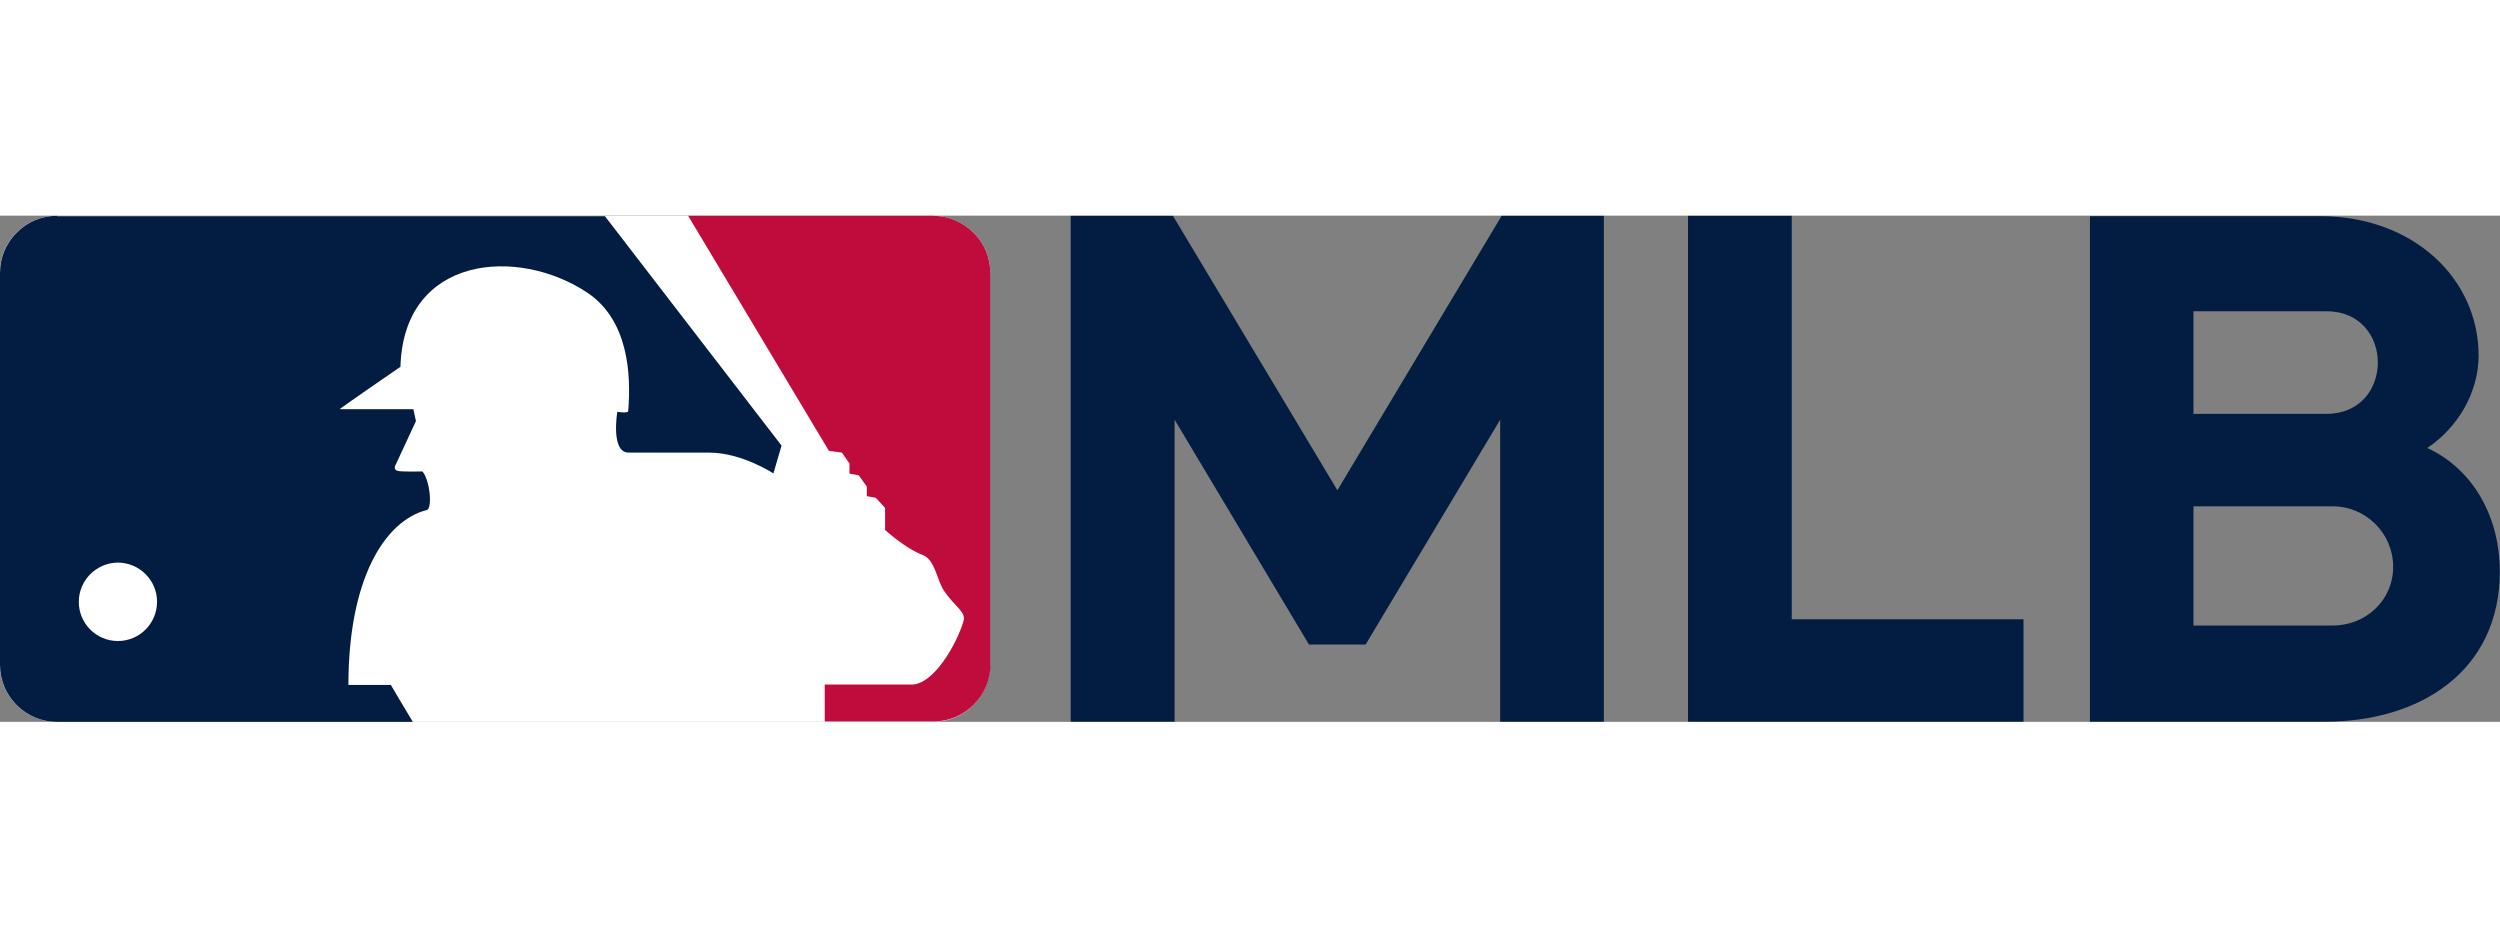 <?xml version="1.0" encoding="UTF-8"?>
<!DOCTYPE svg PUBLIC "-//W3C//DTD SVG 1.1//EN" "http://www.w3.org/Graphics/SVG/1.1/DTD/svg11.dtd">
<!-- Creator: CorelDRAW X5 -->
<svg xmlns="http://www.w3.org/2000/svg" xml:space="preserve" width="80mm" height="30mm" style="shape-rendering:geometricPrecision; text-rendering:geometricPrecision; image-rendering:optimizeQuality; fill-rule:evenodd; clip-rule:evenodd"
viewBox="0 0 13547 2743"
 xmlns:xlink="http://www.w3.org/1999/xlink"
 xmlns:svg="http://www.w3.org/2000/svg">
 <rect x="0" y="0" width="13547" height="2743" fill="#808080" stroke="none"/>
 <defs>
  <style type="text/css">
   <![CDATA[
    .fil2 {fill:#031D42;fill-rule:nonzero}
    .fil1 {fill:#BF0C3D;fill-rule:nonzero}
    .fil0 {fill:white;fill-rule:nonzero}
   ]]>
  </style>
 </defs>
 <g id="Layer_x0020_1">
 </g>
 <g id="Layer_x0020_1_0">
  <path class="fil0" d="M5366 310c0,-83 -32,-160 -91,-218 -59,-58 -136,-91 -219,-91l-4748 0c-83,0 -160,32 -218,91 -59,58 -91,136 -91,219l0 2123c0,83 32,160 91,219 58,58 136,90 218,90l4748 0c170,0 309,-139 309,-309l0 -2123z"/>
  <path class="fil1" d="M5366 2433l0 -2123c0,-83 -32,-160 -91,-218 -59,-58 -136,-91 -219,-91l-1327 0 763 1274 70 9 41 59 0 55 50 9 44 61 0 52 49 9 50 55 0 119c0,0 107,99 204,136 67,26 76,133 114,192 53,81 121,116 108,163 -36,125 -162,347 -282,347l-471 0 0 200 589 0c170,0 309,-139 309,-309l0 0z"/>
  <path class="fil2" d="M309 1c-83,0 -160,32 -218,91 -59,58 -91,136 -91,219l0 2123c0,83 32,160 91,219 58,58 136,90 218,90l1928 0c-49,-81 -103,-172 -119,-200l-230 0c0,-570 194,-889 425,-948 31,-8 17,-163 -24,-209 0,0 -111,3 -134,-3 -29,-8 -9,-37 -9,-37l108 -233 -14 -64 -399 0c-6,0 329,-230 329,-230 17,-605 637,-652 1012,-402 222,148 239,439 222,643 -3,12 -59,3 -59,3 0,0 -37,221 61,221l436 0c178,0 349,113 349,113l44 -151 -957 -1243 -2969 0zm329 1879l0 0c117,0 213,95 213,212 0,118 -95,213 -212,213 -117,0 -212,-95 -212,-212 0,-117 95,-212 212,-213z"/>
  <path class="fil2" d="M10965 2187l-1256 0 0 -2186 -562 0 0 2741 1818 0 0 -555zm-5163 555l0 0 563 0 0 -1636 728 1218 307 0 729 -1218 0 1636 562 0 0 -2741 -554 0 -890 1487 -891 -1487 -554 0 0 2741zm7629 -1984l0 0c0,-417 -354,-755 -857,-755l-1249 0 0 2739 1275 0c507,0 946,-268 946,-815 0,-284 -136,-549 -393,-668 168,-113 278,-303 278,-501zm-1545 315l0 0 0 -555 721 0c185,0 278,139 278,278 0,139 -93,278 -278,278l-721 0zm0 1148l0 0 0 -646 754 0c181,0 328,147 328,328 0,181 -147,318 -328,318l-754 0z"/>
 </g>
</svg>
